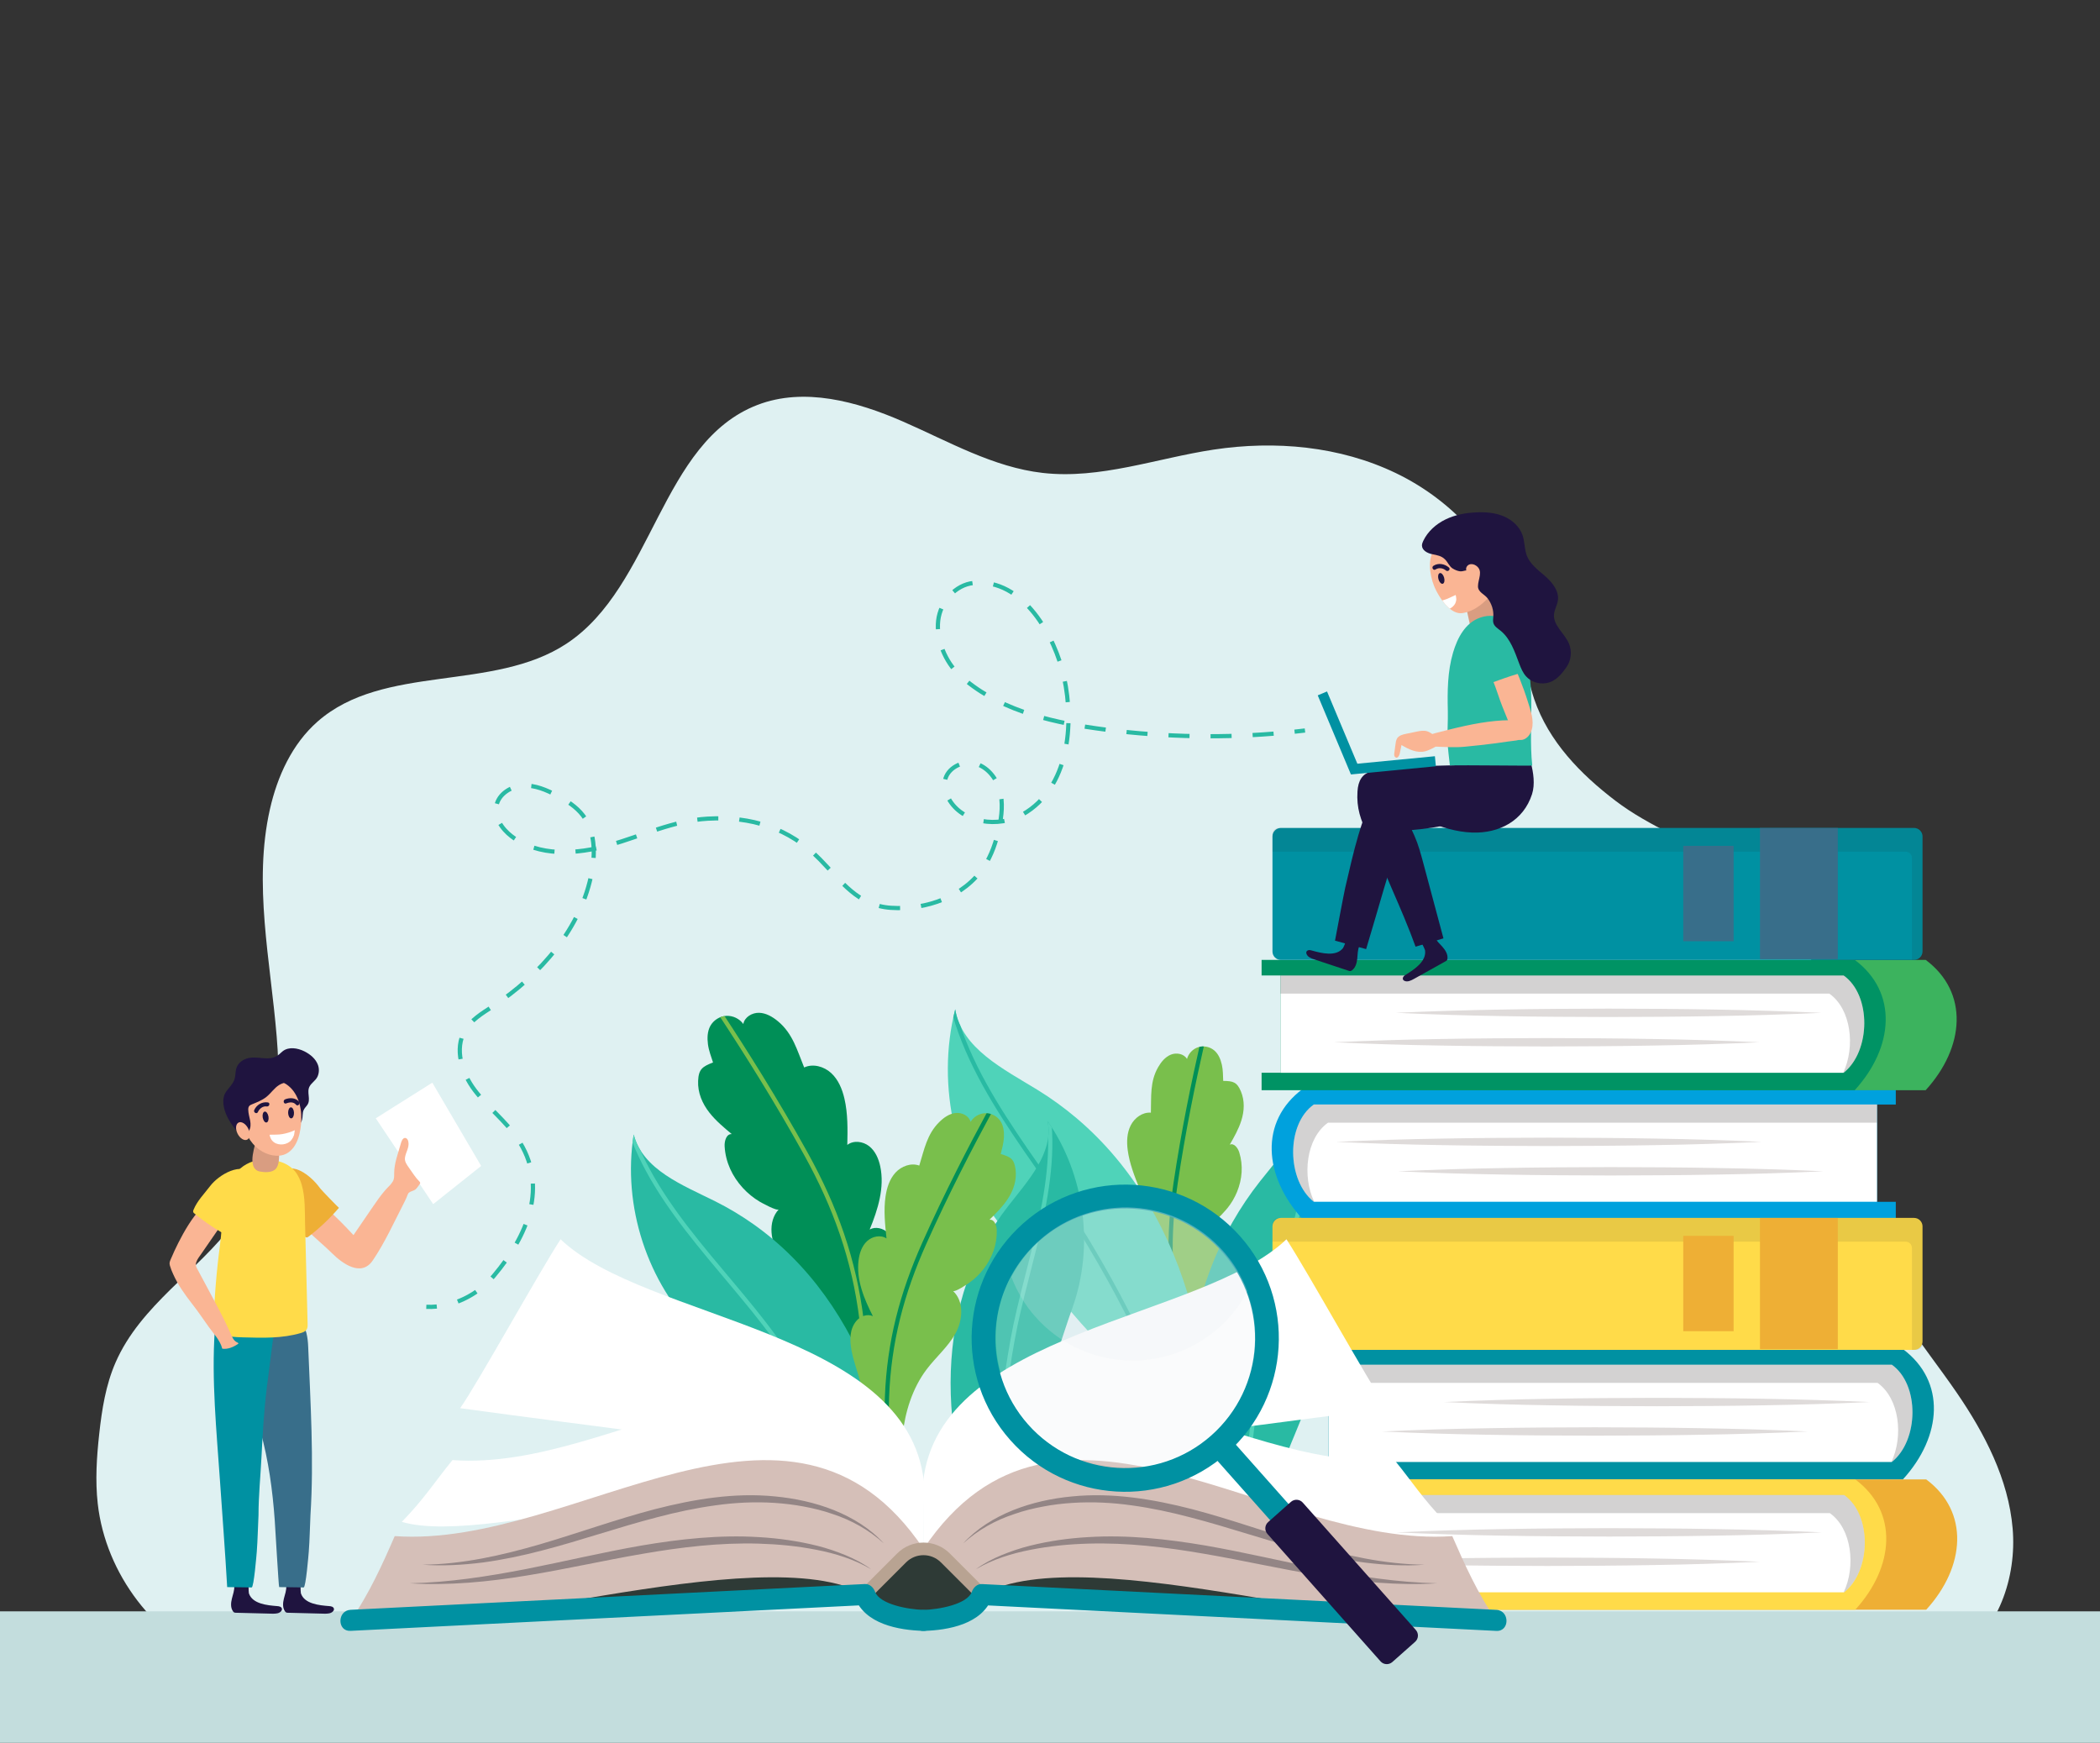 <?xml version="1.0" encoding="utf-8"?>
<!-- Generator: Adobe Illustrator 24.0.1, SVG Export Plug-In . SVG Version: 6.00 Build 0)  -->
<svg version="1.1" xmlns="http://www.w3.org/2000/svg" xmlns:xlink="http://www.w3.org/1999/xlink" x="0px" y="0px"
	 viewBox="0 0 500 414.96" style="enable-background:new 0 0 500 414.96;" xml:space="preserve">
<rect x="0" y="0" width="500" height="414.96" fill="#333333" stroke="none"/>
<style type="text/css">
	.st0{fill:#DFF1F2;}
	.st1{clip-path:url(#SVGID_2_);fill:none;stroke:#79BF4C;stroke-miterlimit:10;}
	.st2{clip-path:url(#SVGID_4_);fill:none;stroke:#4FD3B9;stroke-miterlimit:10;}
	.st3{clip-path:url(#SVGID_6_);fill:none;stroke:#008F57;stroke-miterlimit:10;}
	.st4{clip-path:url(#SVGID_8_);fill:none;stroke:#29BAA3;stroke-miterlimit:10;}
	.st5{clip-path:url(#SVGID_10_);fill:none;stroke:#4FD3B9;stroke-miterlimit:10;}
	.st6{clip-path:url(#SVGID_12_);fill:none;stroke:#4FD3B9;stroke-miterlimit:10;}
	.st7{clip-path:url(#SVGID_14_);fill:none;stroke:#008F57;stroke-miterlimit:10;}
	.st8{fill:#C3DDDD;}
	.st9{fill:none;stroke:#29BAA3;stroke-miterlimit:10;}
	.st10{fill:none;stroke:#29BAA3;stroke-miterlimit:10;stroke-dasharray:5.009,5.009;}
	.st11{fill:#FAB594;}
	.st12{fill:#EEAF35;}
	.st13{fill:#FFFFFF;}
	.st14{fill:#1F143F;}
	.st15{fill:#386E8A;}
	.st16{fill:#0091A2;}
	.st17{fill:#FFDB49;}
	.st18{fill:#D99D81;}
	.st19{opacity:0.2;fill:#231F20;}
	.st20{fill:#DFDBDA;}
	.st21{fill:#00A1DD;}
	.st22{fill:#3CB35E;}
	.st23{fill:#009364;}
	.st24{opacity:0.1;fill:#231F20;}
	.st25{fill:#2E3A36;}
	.st26{fill:#D5BFB8;}
	.st27{fill:#938585;}
	.st28{fill:none;stroke:#B8A392;stroke-width:3;stroke-miterlimit:10;}
	.st29{fill:#29BAA3;}
	.st30{opacity:0.2;fill:#EAEFF2;}
</style>
<g id="BACKGROUND">
	<path class="st0" d="M126.27,398.07c-15.46,2.27-31.13,3.18-46.75,2.69c-9.14-0.29-18.42-1.08-26.93-4.44
		c-15.72-6.21-27.44-21.53-29.32-38.32c-0.62-5.53-0.25-11.12,0.36-16.64c0.63-5.78,1.55-11.6,3.87-16.93
		c5.97-13.72,19.61-21.68,28.3-33.39c9.89-13.33,11.44-27.74,10.08-44.22c-1.49-18.08-5.61-36.43-1.62-54.12
		c1.77-7.86,5.29-15.57,11.34-20.89c15.76-13.86,41.81-7.01,59.32-18.58c20.63-13.63,22.35-47.95,45.43-56.82
		c11.11-4.27,23.65-0.84,34.56,3.92c10.91,4.76,21.54,10.92,33.36,12.27c13.66,1.56,27.1-3.49,40.69-5.55
		c14.64-2.21,30.06-0.83,43.4,5.6c13.34,6.42,24.38,18.19,28.36,32.45c1.96,7.03,2.22,14.48,4.58,21.39
		c3.45,10.07,11.01,17.82,19.31,24.15c8.34,6.37,17.79,9.47,26.21,15.36c16.71,11.69,27.84,31.1,29.48,51.43
		c0.68,8.4-0.13,16.89,0.91,25.25c1.38,11.08,5.97,21.58,12,30.97c3.97,6.18,8.56,11.93,12.71,17.99
		c6.65,9.7,12.28,20.55,13.28,32.27c1,11.72-3.45,24.45-13.33,30.83c-9.34,6.03-21.37,5.44-32.37,3.85
		c-14.14-2.05-28.06-5.41-42.24-7.19c-13.97-1.76-28.08-1.27-42.09-0.69c-31.1,1.3-62.22,2.15-93.35,2.15
		c-22.34,0.07-44.67-0.52-67-0.61c-9.5-0.04-18.98,0.35-28.47,0.63c-8.79,0.27-16.32,2.09-24.95,3.67
		C132.37,397.11,129.32,397.62,126.27,398.07z"/>
</g>
<g id="OBJECTS">
	<g>
		<g>
			<defs>
				<path id="SVGID_1_" d="M211.55,311.72c-2.12,14.9-2.89,30.1-6.16,44.8c-0.72,3.22-1.22,6.76-3.4,9.3
					c2.33-13.55,2.66-27.49-0.03-40.97c-1.23-6.16-3.66-12.22-7.86-16.89c-2.71-3.01-6.11-5.41-8.37-8.77
					c-2.26-3.36-3.05-8.27-0.31-11.25c-0.43,0.47-4.03-1.54-4.52-1.82c-1.49-0.88-2.84-1.98-4.01-3.25
					c-2.55-2.78-4.14-6.16-4.36-9.95c-0.07-1.27,0.43-2.98,1.7-2.9c-1.88-1.57-3.78-3.15-5.3-5.08c-1.72-2.18-2.83-4.77-2.71-7.58
					c0.11-2.79,1.03-3.42,3.55-4.39c-0.46-1.44-1.01-2.81-1.21-4.34c-0.19-1.47-0.15-3.04,0.56-4.35c0.75-1.37,2.24-2.32,3.8-2.41
					c1.56-0.09,3.15,0.67,4.06,1.94c0.3-1.65,2.09-2.71,3.76-2.67c1.67,0.05,3.21,0.96,4.5,2.03c3.51,2.91,4.55,6.89,6.23,10.99
					c2.1-0.98,4.71-0.25,6.42,1.32c1.71,1.57,2.63,3.81,3.16,6.07c0.84,3.61,0.77,7.35,0.69,11.05c1.47-1.15,3.72-0.86,5.19,0.29
					c1.47,1.15,2.26,2.98,2.65,4.8c1.08,5.05-0.55,10.27-2.51,15.05c1.39-0.78,3.24-0.3,4.38,0.81c4.12,4,1.06,11.81,0.35,16.59
					C211.7,310.68,211.62,311.2,211.55,311.72z"/>
			</defs>
			<use xlink:href="#SVGID_1_"  style="overflow:visible;fill:#008F57;"/>
			<clipPath id="SVGID_2_">
				<use xlink:href="#SVGID_1_"  style="overflow:visible;"/>
			</clipPath>
			<path class="st1" d="M201.98,365.82c7.94-40.85,3.9-65.83-10.11-91.12c-14.01-25.29-29.87-47.29-29.87-47.29"/>
		</g>
		<g>
			<defs>
				<path id="SVGID_3_" d="M170.32,286.04c3.1,1.55,6.08,3.34,8.92,5.33c26.95,18.97,37.42,55.14,35.19,86.84
					c-6.36-14.75-15.53-29.31-27.57-40.06c-7.3-6.52-13.54-13.7-20.48-20.57c-12.28-12.16-18.23-30.39-15.5-47.46
					C153.04,278.53,162.56,282.17,170.32,286.04z"/>
			</defs>
			<use xlink:href="#SVGID_3_"  style="overflow:visible;fill:#29BAA3;"/>
			<clipPath id="SVGID_4_">
				<use xlink:href="#SVGID_3_"  style="overflow:visible;"/>
			</clipPath>
			<path class="st2" d="M214.39,379.71c-5.03-22.46-16.55-42.74-29.93-61.23c-12.4-17.14-31.35-33.55-35.97-54.99"/>
		</g>
		<g>
			<defs>
				<path id="SVGID_5_" d="M275.21,317.68c6.25,11.44,11.49,23.52,18.6,34.45c1.56,2.39,3.04,5.11,5.58,6.51
					c-6.01-10.28-10.51-21.48-12.42-33.23c-0.87-5.37-0.74-11.02,1.24-16.08c1.28-3.26,3.31-6.24,4.12-9.65
					c0.81-3.41-0.04-7.63-3.17-9.21c0.49,0.25,2.8-2.47,3.11-2.85c0.94-1.16,1.7-2.47,2.27-3.86c1.23-3.03,1.49-6.26,0.52-9.39
					c-0.33-1.05-1.25-2.29-2.26-1.83c1.05-1.84,2.11-3.7,2.75-5.73c0.73-2.29,0.84-4.72-0.1-6.97c-0.94-2.23-1.88-2.46-4.21-2.48
					c-0.06-1.31-0.03-2.59-0.33-3.89c-0.29-1.25-0.8-2.51-1.78-3.35c-1.03-0.89-2.52-1.2-3.81-0.8c-1.3,0.4-2.35,1.5-2.7,2.81
					c-0.74-1.25-2.52-1.57-3.86-1.02c-1.34,0.55-2.31,1.75-3.03,3.01c-1.96,3.43-1.6,6.97-1.71,10.8c-2-0.16-3.89,1.23-4.8,3.02
					c-0.91,1.79-0.98,3.89-0.72,5.88c0.42,3.18,1.61,6.19,2.8,9.17c-1.54-0.48-3.28,0.43-4.12,1.81c-0.84,1.38-0.93,3.1-0.69,4.7
					c0.66,4.42,3.56,8.16,6.61,11.44c-1.36-0.21-2.72,0.74-3.31,1.99c-2.13,4.49,2.73,9.9,4.76,13.56
					C274.78,316.89,274.99,317.28,275.21,317.68z"/>
			</defs>
			<use xlink:href="#SVGID_5_"  style="overflow:visible;fill:#79BF4C;"/>
			<clipPath id="SVGID_6_">
				<use xlink:href="#SVGID_5_"  style="overflow:visible;"/>
			</clipPath>
			<path class="st3" d="M299.39,358.64c-18.84-30.71-23.15-52.18-19.48-76.94c3.67-24.76,9.85-47.41,9.85-47.41"/>
		</g>
		<g>
			<defs>
				<path id="SVGID_7_" d="M247.1,259.54c3.23,1.99,6.31,4.23,9.21,6.68c27.55,23.31,35.46,63.78,29.95,98.16
					c-5.5-16.71-14.1-33.48-26.19-46.38c-7.33-7.82-13.44-16.26-20.34-24.42c-12.22-14.46-16.94-34.93-12.3-53.27
					C228.98,249.68,239.02,254.57,247.1,259.54z"/>
			</defs>
			<use xlink:href="#SVGID_7_"  style="overflow:visible;fill:#4FD3B9;"/>
			<clipPath id="SVGID_8_">
				<use xlink:href="#SVGID_7_"  style="overflow:visible;"/>
			</clipPath>
			<path class="st4" d="M286.08,366.01c-3.3-24.99-13.9-48.23-26.7-69.7c-11.86-19.9-30.94-39.64-33.9-63.48"/>
		</g>
		<g>
			<defs>
				<path id="SVGID_9_" d="M300.01,281.26c-2.41,3.05-4.59,6.29-6.52,9.67c-18.33,32.11-11.72,73.85,5.66,104.99
					c-0.58-18.02,1.81-37.18,8.91-53.84c4.31-10.1,7.22-20.37,11-30.65c6.68-18.21,4.03-39.56-6.88-55.59
					C313.98,265.39,306.04,273.63,300.01,281.26z"/>
			</defs>
			<use xlink:href="#SVGID_9_"  style="overflow:visible;fill:#29BAA3;"/>
			<clipPath id="SVGID_10_">
				<use xlink:href="#SVGID_9_"  style="overflow:visible;"/>
			</clipPath>
			<path class="st5" d="M299.9,397.41c-5.6-25.21-3.56-51.3,1.21-76.47c4.42-23.32,15.85-49.02,10.32-73.01"/>
		</g>
		<g>
			<defs>
				<path id="SVGID_11_" d="M239.9,287.35c-1.91,2.46-3.62,5.07-5.14,7.78c-14.41,25.82-8.81,59.14,5.33,83.92
					c-0.6-14.4,1.16-29.75,6.71-43.12c3.37-8.11,5.62-16.34,8.56-24.6c5.2-14.61,2.92-31.67-5.93-44.4
					C250.95,274.56,244.66,281.21,239.9,287.35z"/>
			</defs>
			<use xlink:href="#SVGID_11_"  style="overflow:visible;fill:#29BAA3;"/>
			<clipPath id="SVGID_12_">
				<use xlink:href="#SVGID_11_"  style="overflow:visible;"/>
			</clipPath>
			<path class="st6" d="M240.7,380.25c-4.67-20.12-3.24-41,0.38-61.16c3.36-18.68,12.3-39.32,7.69-58.46"/>
		</g>
		<g>
			<defs>
				<path id="SVGID_13_" d="M205.24,330.75c3.05,13.22,4.91,26.81,8.97,39.77c0.89,2.84,1.61,5.98,3.77,8.09
					c-3.13-12-4.5-24.49-3.11-36.81c0.63-5.63,2.35-11.26,5.77-15.78c2.2-2.91,5.07-5.33,6.85-8.52c1.77-3.19,2.1-7.66-0.59-10.13
					c0.42,0.39,3.51-1.69,3.92-1.98c1.27-0.9,2.4-2,3.35-3.23c2.08-2.7,3.25-5.85,3.16-9.27c-0.03-1.15-0.61-2.65-1.75-2.47
					c1.57-1.55,3.16-3.12,4.37-4.97c1.38-2.09,2.17-4.5,1.85-7.01c-0.32-2.5-1.19-2.99-3.53-3.67c0.31-1.33,0.69-2.6,0.76-3.99
					c0.06-1.34-0.1-2.74-0.84-3.86c-0.78-1.18-2.19-1.91-3.6-1.87c-1.41,0.04-2.78,0.84-3.5,2.06c-0.39-1.46-2.09-2.28-3.59-2.11
					c-1.5,0.17-2.81,1.11-3.88,2.17c-2.93,2.89-3.56,6.54-4.75,10.35c-1.96-0.72-4.25,0.14-5.66,1.67
					c-1.41,1.54-2.07,3.63-2.37,5.69c-0.48,3.3-0.12,6.66,0.23,9.98c-1.41-0.92-3.41-0.49-4.64,0.66c-1.23,1.15-1.8,2.85-2.01,4.52
					c-0.58,4.62,1.28,9.18,3.41,13.33c-1.31-0.6-2.93-0.02-3.87,1.06c-3.4,3.91-0.05,10.69,0.96,14.93
					C205.03,329.82,205.14,330.29,205.24,330.75z"/>
			</defs>
			<use xlink:href="#SVGID_13_"  style="overflow:visible;fill:#79BF4C;"/>
			<clipPath id="SVGID_14_">
				<use xlink:href="#SVGID_13_"  style="overflow:visible;"/>
			</clipPath>
			<path class="st7" d="M217.98,378.61c-10.26-36.08-8.55-58.83,2.1-82.62c10.64-23.79,23.2-44.77,23.2-44.77"/>
		</g>
	</g>
	<rect y="383.65" class="st8" width="500" height="116.35"/>
	<g>
		<g>
			<path class="st9" d="M310.71,173.93c-0.83,0.1-1.66,0.19-2.48,0.28"/>
			<path class="st10" d="M303.24,174.68c-14.1,1.14-28.33,0.71-42.34-1.28c-11.69-1.66-23.8-4.7-32.48-12.71
				c-3.31-3.05-5.57-8.4-5.04-12.95c0.51-4.41,4.04-8.51,8.45-8.94c11.82-1.15,19.42,12.81,21.53,22.52
				c2.42,11.13,1.18,26.26-9.81,32.56c-5.83,3.34-14.47,2.13-17.69-3.76c-0.7-1.28-1.13-2.77-0.88-4.21
				c0.52-3.01,4.08-4.86,7.05-4.15c2.97,0.71,5.17,3.42,6,6.36c0.83,2.94,0.49,6.09-0.16,9.08c-0.7,3.23-1.78,6.43-3.59,9.19
				c-4.65,7.06-13.7,10.31-22.13,9.76c-7.89-0.51-11.81-6.3-16.93-11.54c-7.33-7.5-16.39-10.27-26.71-9.69
				c-8.09,0.45-15.62,4.08-23.41,6.3c-7.8,2.22-16.9,2.81-23.33-2.13c-2.27-1.74-4.16-4.51-3.57-7.31c0.59-2.79,3.53-4.59,6.37-4.73
				c2.84-0.14,5.58,1.04,8.09,2.38c2.29,1.22,4.56,2.65,6.14,4.72c2.81,3.68,2.96,8.76,2.14,13.31
				c-2.44,13.49-12.24,24.7-23.71,32.22c-2.43,1.59-5.05,3.15-6.53,5.66c-2.59,4.39-0.75,10.16,2.33,14.23
				c3.08,4.07,7.27,7.23,10.13,11.45c7.73,11.42,2.28,23.4-5.55,32.71c-2.85,3.4-6.82,5.9-11.11,6.93"/>
			<path class="st9" d="M104,311.08c-0.83,0.08-1.66,0.11-2.5,0.08"/>
		</g>
	</g>
	<g>
		<path class="st11" d="M83.92,293.82c0.08,0.09,0.16,0.17,0.24,0.26c1.55-2.27,3.1-4.53,4.65-6.8c1.78-2.59,3.64-5.27,6.37-6.84
			c0.53-0.3,1.18-0.56,1.72-0.28c1.94,0.99-0.19,5.22-0.79,6.39c-2.31,4.5-4.52,9.39-7.37,13.57c-2.75,4.04-7.3,0.66-9.73-1.77
			c-3.43-3.43-8.91-7.09-9.92-12.17c-0.27-1.34,0.48-3.07,1.84-3.06c0.55,0,1.05,0.29,1.51,0.58
			C76.66,286.38,80.52,290.15,83.92,293.82z"/>
		<path class="st12" d="M70.57,278.39c2.26,0.68,4.47,2.9,5.56,4.42c0.42,0.6,4.54,4.8,4.57,4.77c-2.16,2.51-4.57,4.8-7.19,6.82
			c-0.15,0.11-0.31,0.23-0.5,0.23c-0.16,0-0.3-0.09-0.43-0.18c-1.9-1.32-3.18-3.39-4.63-5.12c-2.17-2.59-4.19-8.69-0.31-10.75
			C68.56,278.09,69.57,278.09,70.57,278.39z"/>
		<polygon class="st13" points="89.47,266.26 102.93,257.78 114.56,277.61 103.14,286.7 		"/>
		<path class="st11" d="M97.4,283.94c-0.23,0.18-0.43,0.39-0.63,0.61c-0.58,0.65-1.93,2.53-2.99,1.54
			c-0.28-0.26-0.37-0.76-0.66-1.06c-0.36-0.38-0.83-0.68-1.3-0.89c-0.08-0.04-0.17-0.08-0.2-0.16c-0.03-0.09,0.03-0.19,0.09-0.26
			c0.59-0.79,1.25-1.53,1.78-2.37c0.42-0.67,0.35-1.27,0.36-2.01c0.01-2.31,0.88-4.57,1.5-6.78c0.14-0.51,0.47-1.8,1.23-1.6
			c0.19,0.05,0.35,0.19,0.45,0.35c0.11,0.17,0.16,0.36,0.2,0.55c0.28,1.39-0.7,2.57-0.82,3.9c-0.07,0.88,0.51,1.66,1,2.35
			c0.79,1.1,1.5,2.26,2.47,3.22c0.07,0.09,0.15,0.18,0.16,0.29c0.01,0.14-0.08,0.27-0.16,0.38c-0.31,0.41-0.61,0.94-1.03,1.25
			C98.43,283.55,97.84,283.6,97.4,283.94z"/>
		<path class="st14" d="M78.32,382.4c0.26,0.02,0.53,0.04,0.77,0.15c0.24,0.11,0.44,0.34,0.43,0.61c0,0.15-0.07,0.29-0.16,0.41
			c-0.47,0.62-1.38,0.66-2.16,0.64c-2.89-0.07-5.78-0.15-8.66-0.22c-0.13,0-0.26-0.01-0.38-0.06c-0.13-0.06-0.23-0.17-0.31-0.29
			c-0.6-0.85-0.51-2-0.26-3c0.25-1.01,0.64-2.01,0.57-3.04c-0.02-0.37-0.08-0.8,0.19-1.04c0.13-0.11,0.29-0.15,0.46-0.19
			c0.92-0.2,1.86-0.28,2.8-0.26c-0.1,0-0.06,2.96,0.03,3.25C72.47,381.9,76.06,382.22,78.32,382.4z"/>
		<path class="st14" d="M65.94,382.4c0.26,0.02,0.53,0.04,0.77,0.15c0.24,0.11,0.44,0.34,0.43,0.61c0,0.15-0.07,0.29-0.16,0.41
			c-0.47,0.62-1.38,0.66-2.16,0.64c-2.89-0.07-5.78-0.15-8.66-0.22c-0.13,0-0.26-0.01-0.38-0.06c-0.13-0.06-0.23-0.17-0.31-0.29
			c-0.6-0.85-0.51-2-0.26-3c0.25-1.01,0.64-2.01,0.57-3.04c-0.02-0.37-0.08-0.8,0.19-1.04c0.13-0.11,0.29-0.15,0.46-0.19
			c0.92-0.2,1.86-0.28,2.8-0.26c-0.1,0-0.06,2.96,0.03,3.25C60.09,381.9,63.68,382.22,65.94,382.4z"/>
		<path class="st15" d="M63.9,312.45c-1.75,0.14-3.48,0.57-5.1,1.26c-4.27,1.82-1.18,11.13-0.26,14.45
			c1.16,4.22,2.33,8.44,3.49,12.66c1.9,6.89,2.87,13.97,3.38,21.1c0.1,1.34,0.94,15.96,1.06,15.96c1.94,0.03,3.89,0.05,5.83,0.08
			c0.52,0.01,1.16-7.77,1.22-8.53c0.22-2.89,0.26-5.78,0.4-8.68c0.85-13.23,0-26.82-0.54-40.08c-0.09-2.2-0.43-4.48-1.82-6.26
			c-0.57-0.73-2.13-0.9-2.96-1.22c-1.25-0.48-2.27-0.82-3.65-0.79C64.6,312.4,64.25,312.42,63.9,312.45z"/>
		<path class="st16" d="M51.56,312.86c-0.25,1.27-0.33,2.57-0.42,3.86c-0.8,11.93,0.41,23.88,1.23,35.77
			c0.58,8.46,1.24,16.92,1.72,25.39c1.94,0.03,3.89,0.05,5.83,0.08c0.52,0.01,1.16-7.77,1.22-8.53c0.22-2.89,0.26-5.78,0.41-8.68
			c0-4.61,0.48-9.27,0.71-13.87c0.27-5.46,0.59-10.96,1.25-16.38c0.39-3.24,0.87-6.48,1.24-9.73c0.34-2.98,1.15-6.5-0.19-9.32
			c-0.71-1.5-2.03-2.7-3.58-3.28c-1.43-0.53-2.99-0.55-4.52-0.52c-0.82,0.02-1.65,0.05-2.42,0.33
			C52.14,308.7,51.9,311.12,51.56,312.86z"/>
		<path class="st17" d="M71.8,281.97c0.93,3.06,0.76,6.69,0.84,9.63c0.2,7.86,0.4,15.73,0.6,23.59c0.01,0.47,0.02,0.96-0.23,1.36
			c-0.3,0.48-0.87,0.69-1.42,0.85c-4.39,1.28-9.06,1.16-13.64,1.02c-2.03-0.06-4.11-0.13-6-0.89c-0.35-0.14-0.71-0.32-0.92-0.64
			c-0.23-0.35-0.22-0.8-0.21-1.22c0.2-6.49,0.72-12.98,1.58-19.42c0.67-5.07,0.41-10.58,2.71-15.28c2.21-4.54,7.47-5.93,12.01-4.23
			c1.35,0.5,2.6,1.35,3.42,2.54C71.1,280.1,71.51,281,71.8,281.97z"/>
		<path class="st18" d="M65.35,278.57c-0.95,0.66-2.46,0.56-3.5,0.36c-1.86-0.36-1.89-2.48-1.66-3.98c0.19-1.19,0.8-4.58,2.26-4.78
			c1.56-0.21,3.28,0.66,3.81,2.15c0.25,0.69,0.23,1.45,0.21,2.18c-0.03,1.14,0.03,3-0.88,3.87
			C65.52,278.44,65.43,278.51,65.35,278.57z"/>
		<path class="st11" d="M60.38,266.09c0.34,1.3,0.02,2.5-0.7,2.69c-0.73,0.19-1.59-0.71-1.93-2c-0.34-1.3-0.02-2.5,0.7-2.69
			C59.18,263.9,60.04,264.8,60.38,266.09z"/>
		<path class="st11" d="M42.46,295.91c-0.63,1.26-1.23,2.53-1.77,3.83c-0.26,0.62-0.43,0.92-0.24,1.59c0.2,0.7,0.48,1.38,0.78,2.04
			c1.15,2.58,2.81,4.9,4.54,7.11c1.35,1.73,2.59,3.55,3.86,5.35c1.18,1.68,2.79,3.26,3.29,5.29c1.34,0.19,2.67-0.39,3.78-1.16
			c0.02-0.01,0.04-0.03,0.05-0.05c0.06-0.1-0.07-0.2-0.18-0.24c-0.92-0.4-1.23-1.19-1.61-2.04c-0.49-1.11-1-2.2-1.53-3.29
			c-1.04-2.12-2.16-4.21-3.29-6.29c-0.98-1.81-1.95-3.62-2.91-5.44c-0.42-0.79-0.8-1.22-0.48-2.14c0.24-0.7,0.73-1.3,1.15-1.9
			c1.38-1.99,2.75-3.99,4.13-5.98c0.56-0.81,1.13-1.37,1.4-2.36c0.25-0.92,0.23-1.9-0.31-2.72
			C50.09,282.96,45.3,290.29,42.46,295.91z"/>
		<path class="st17" d="M61.27,282.51c-0.15,2.36-1.82,5.01-3.06,6.41c-0.49,0.55-3.66,5.51-3.62,5.52
			c-2.93-1.54-5.7-3.38-8.26-5.48c-0.14-0.12-0.3-0.25-0.34-0.43c-0.03-0.16,0.02-0.32,0.08-0.46c0.86-2.15,2.59-3.86,3.95-5.66
			c2.04-2.69,7.53-6.04,10.4-2.72C61.11,280.49,61.34,281.47,61.27,282.51z"/>
		<path class="st14" d="M56.02,256.03c-0.03,0.28-0.08,0.55-0.15,0.81c-0.35,1.2-1.29,2.05-2,3.04c-0.61,0.84-0.78,1.93-0.68,2.95
			c0.22,2.18,1.43,4.28,2.79,5.95c0.29,0.36,0.62,0.81,1.01,1.07c0.45,0.3,1.06,0.48,1.56,0.68c1.42,0.55,2.91,0.95,4.42,1.18
			c0.74,0.11,1.49,0.18,2.24,0.23c0.69,0.04,1.37-0.32,2-0.59c0.72-0.31,1.42-0.7,2.03-1.2c0.65-0.54,1.18-1.2,1.7-1.86
			c0.4-0.51,0.81-1.05,0.98-1.68c0.2-0.75,0.05-1.59,0.37-2.3c0.2-0.45,0.57-0.8,0.86-1.2c0.96-1.33-0.22-3.06,0.57-4.46
			c0.49-0.87,1.43-1.37,1.86-2.28c0.41-0.86,0.45-1.9,0.13-2.79c-0.53-1.48-1.84-2.56-3.24-3.26c-1.61-0.8-3.68-1.14-5.12-0.06
			c-0.3,0.23-0.57,0.51-0.86,0.76c-2.33,1.98-5.13,0.17-7.74,1.01c-1.08,0.35-2.07,1.13-2.44,2.21
			C56.11,254.81,56.09,255.43,56.02,256.03z"/>
		<path class="st11" d="M57.82,266.59c0.26,2.79,1.65,5.51,3.96,7.16c1.77,1.26,4.44,1.99,6.46,0.9c2.71-1.47,3.43-5.34,3.5-8.14
			c0.08-3.31-1.03-7.07-4.17-8.7c-2.2-1.15-5.73-1.42-7.44,0.65C58.35,260.61,57.55,263.69,57.82,266.59z"/>
		<path class="st14" d="M68.44,257.7c-0.69,0.05-1.37,0.26-1.96,0.62c-1.18,0.72-1.95,1.96-3.03,2.83
			c-1.02,0.82-2.26,1.29-3.47,1.79c-0.23,0.09-0.46,0.2-0.62,0.38c-0.21,0.24-0.26,0.57-0.25,0.89c0.02,1.78,1.13,3.41,0.13,5.13
			c-0.1,0.18-0.23,0.35-0.4,0.47c-1.05,0.71-1.87-1.24-2.19-1.95c-0.48-1.06-0.76-2.22-0.81-3.39c-0.11-2.34,0.49-5.38,2.43-6.85
			c1.88-1.43,4.21-2.32,6.58-2.21c0.8,0.04,1.63,0.19,2.38,0.45c0.45,0.16,0.76,0.35,1.1,0.67c0.2,0.19,0.41,0.32,0.56,0.57
			c0.03,0.05,0.26,0.63,0.24,0.63C68.9,257.69,68.67,257.68,68.44,257.7z"/>
		<path class="st13" d="M64.22,270.17c1.01-0.03,1.99,0.03,3.01-0.15c1.02-0.18,2.02-0.49,2.96-0.92c0,0-0.15,1.07-0.19,1.18
			c-0.15,0.42-0.37,0.83-0.65,1.18c-0.92,1.13-2.9,1.37-4.09,0.53c-0.32-0.22-0.58-0.52-0.76-0.86
			C64.45,271.08,64.1,270.18,64.22,270.17z"/>
		<g>
			<g>
				<path class="st14" d="M68.14,262.72c0.78-0.32,1.75-0.41,2.34,0.3c0.41,0.5,1.11-0.21,0.71-0.71c-0.8-0.97-2.22-1-3.31-0.56
					C67.29,262,67.55,262.96,68.14,262.72L68.14,262.72z"/>
			</g>
		</g>
		<path class="st11" d="M59.08,268.67c0.57,1.12,0.48,2.31-0.21,2.67c-0.69,0.35-1.72-0.27-2.29-1.39
			c-0.57-1.12-0.48-2.31,0.21-2.67C57.48,266.93,58.51,267.55,59.08,268.67z"/>
		<path class="st14" d="M63.92,265.85c0.12,0.72-0.09,1.35-0.47,1.41c-0.38,0.06-0.78-0.47-0.9-1.18c-0.12-0.72,0.09-1.35,0.47-1.41
			C63.4,264.6,63.8,265.13,63.92,265.85z"/>
		<path class="st14" d="M70,264.94c0.02,0.73-0.27,1.32-0.66,1.34c-0.38,0.01-0.71-0.57-0.74-1.29c-0.02-0.73,0.27-1.32,0.66-1.34
			C69.65,263.64,69.97,264.22,70,264.94z"/>
		<g>
			<g>
				<path class="st14" d="M63.78,262.48c-1.37-0.21-2.67,0.56-3.24,1.8c-0.27,0.58,0.6,1.09,0.86,0.5c0.36-0.79,1.17-1.49,2.11-1.34
					C64.14,263.54,64.41,262.57,63.78,262.48L63.78,262.48z"/>
			</g>
		</g>
	</g>
	<g>
		<path class="st16" d="M311.85,352.24c0,0,131.56,0,141.22,0c9.33-10.23,10.34-23.32,0-31.03c-9.93,0-141.22,0-141.22,0v3.71
			l4.47,0v23.16h-4.47V352.24z"/>
		<path class="st13" d="M316.33,348.09c0,0,125.03,0,134.1,0c6.46-5.13,6.65-18.46,0-23.16c-9.33,0-134.1,0-134.1,0V348.09z"/>
		<path class="st19" d="M447.03,329.25c-8.41,0-110.65,0-130.7,0v-4.32c0,0,124.78,0,134.1,0c6.65,4.7,6.46,18.03,0,23.16
			c-0.03,0-0.06,0-0.1,0C453.25,341.91,452.24,332.93,447.03,329.25z"/>
		<g>
			<path class="st20" d="M445.14,333.82c-8.44,0.39-16.89,0.65-25.33,0.78c-8.44,0.16-16.89,0.2-25.33,0.22
				c-8.44-0.02-16.89-0.06-25.33-0.22c-8.44-0.13-16.89-0.39-25.33-0.78c8.44-0.39,16.89-0.65,25.33-0.78
				c8.44-0.16,16.89-0.2,25.33-0.22c8.44,0.02,16.89,0.06,25.33,0.22C428.25,333.18,436.69,333.44,445.14,333.82z"/>
		</g>
		<g>
			<path class="st20" d="M430.39,340.83c-8.44,0.39-16.89,0.65-25.33,0.78c-8.44,0.16-16.89,0.2-25.33,0.22
				c-8.44-0.02-16.89-0.06-25.33-0.22c-8.44-0.13-16.89-0.39-25.33-0.78c8.44-0.39,16.89-0.65,25.33-0.78
				c8.44-0.16,16.89-0.2,25.33-0.22c8.44,0.02,16.89,0.06,25.33,0.22C413.5,340.18,421.95,340.44,430.39,340.83z"/>
		</g>
		<path class="st21" d="M451.38,290.3c0,0-131.56,0-141.22,0c-9.33-10.23-10.34-23.32,0-31.03c9.93,0,141.22,0,141.22,0v3.71
			l-4.47,0v23.16h4.47V290.3z"/>
		<path class="st13" d="M446.91,286.14c0,0-125.03,0-134.1,0c-6.46-5.13-6.65-18.46,0-23.16c9.33,0,134.1,0,134.1,0V286.14z"/>
		<path class="st19" d="M316.2,267.3c8.41,0,110.65,0,130.7,0v-4.32c0,0-124.78,0-134.1,0c-6.65,4.7-6.46,18.03,0,23.16
			c0.03,0,0.06,0,0.1,0C309.99,279.96,311,270.98,316.2,267.3z"/>
		<g>
			<path class="st20" d="M318.1,271.87c8.44-0.39,16.89-0.65,25.33-0.78c8.44-0.16,16.89-0.2,25.33-0.22
				c8.44,0.02,16.89,0.06,25.33,0.22c8.44,0.13,16.89,0.39,25.33,0.78c-8.44,0.39-16.89,0.65-25.33,0.78
				c-8.44,0.16-16.89,0.2-25.33,0.22c-8.44-0.02-16.89-0.06-25.33-0.22C334.98,272.52,326.54,272.26,318.1,271.87z"/>
		</g>
		<g>
			<path class="st20" d="M332.84,278.88c8.44-0.39,16.89-0.65,25.33-0.78c8.44-0.16,16.89-0.2,25.33-0.22
				c8.44,0.02,16.89,0.06,25.33,0.22c8.44,0.13,16.89,0.39,25.33,0.78c-8.44,0.39-16.89,0.65-25.33,0.78
				c-8.44,0.16-16.89,0.2-25.33,0.22c-8.44-0.02-16.89-0.06-25.33-0.22C349.73,279.53,341.29,279.27,332.84,278.88z"/>
		</g>
		<path class="st12" d="M317.4,383.27c0,0,131.56,0,141.22,0c9.33-10.23,10.34-23.32,0-31.03c-9.93,0-141.22,0-141.22,0v3.71l4.47,0
			v23.16h-4.47V383.27z"/>
		<path class="st17" d="M300.51,383.27c0,0,131.56,0,141.22,0c9.33-10.23,10.34-23.32,0-31.03c-9.93,0-141.22,0-141.22,0v3.71
			l4.47,0v23.16h-4.47V383.27z"/>
		<path class="st13" d="M304.98,379.12c0,0,125.03,0,134.1,0c6.46-5.13,6.65-18.46,0-23.16c-9.33,0-134.1,0-134.1,0V379.12z"/>
		<path class="st19" d="M435.68,360.27c-8.41,0-110.65,0-130.7,0v-4.32c0,0,124.78,0,134.1,0c6.65,4.7,6.46,18.03,0,23.16
			c-0.03,0-0.06,0-0.1,0C441.9,372.93,440.89,363.95,435.68,360.27z"/>
		<g>
			<path class="st20" d="M433.79,364.85c-8.44,0.39-16.89,0.65-25.33,0.78c-8.44,0.16-16.89,0.2-25.33,0.22
				c-8.44-0.02-16.89-0.06-25.33-0.22c-8.44-0.13-16.89-0.39-25.33-0.78c8.44-0.39,16.89-0.65,25.33-0.78
				c8.44-0.16,16.89-0.2,25.33-0.22c8.44,0.02,16.89,0.06,25.33,0.22C416.9,364.2,425.35,364.46,433.79,364.85z"/>
		</g>
		<g>
			<path class="st20" d="M419.05,371.85c-8.44,0.39-16.89,0.65-25.33,0.78c-8.44,0.16-16.89,0.2-25.33,0.22
				c-8.44-0.02-16.89-0.06-25.33-0.22c-8.44-0.13-16.89-0.39-25.33-0.78c8.44-0.39,16.89-0.65,25.33-0.78
				c8.44-0.16,16.89-0.2,25.33-0.22c8.44,0.02,16.89,0.06,25.33,0.22C402.16,371.21,410.6,371.47,419.05,371.85z"/>
		</g>
		<g>
			<path class="st22" d="M317.27,259.57c0,0,131.56,0,141.22,0c9.33-10.23,10.34-23.32,0-31.03c-9.93,0-141.22,0-141.22,0v3.71
				l4.47,0v23.16h-4.47V259.57z"/>
			<path class="st23" d="M300.38,259.57c0,0,131.56,0,141.22,0c9.33-10.23,10.34-23.32,0-31.03c-9.93,0-141.22,0-141.22,0v3.71
				l4.47,0v23.16h-4.47V259.57z"/>
			<path class="st13" d="M304.86,255.42c0,0,125.03,0,134.1,0c6.46-5.13,6.65-18.46,0-23.16c-9.33,0-134.1,0-134.1,0V255.42z"/>
			<path class="st19" d="M435.56,236.58c-8.41,0-110.65,0-130.7,0v-4.32c0,0,124.78,0,134.1,0c6.65,4.7,6.46,18.03,0,23.16
				c-0.03,0-0.06,0-0.1,0C441.78,249.24,440.77,240.26,435.56,236.58z"/>
			<g>
				<path class="st20" d="M433.67,241.15c-8.44,0.39-16.89,0.65-25.33,0.78c-8.44,0.16-16.89,0.2-25.33,0.22
					c-8.44-0.02-16.89-0.06-25.33-0.22c-8.44-0.13-16.89-0.39-25.33-0.78c8.44-0.39,16.89-0.65,25.33-0.78
					c8.44-0.16,16.89-0.2,25.33-0.22c8.44,0.02,16.89,0.06,25.33,0.22C416.78,240.51,425.22,240.77,433.67,241.15z"/>
			</g>
			<g>
				<path class="st20" d="M418.92,248.16c-8.44,0.39-16.89,0.65-25.33,0.78c-8.44,0.16-16.89,0.2-25.33,0.22
					c-8.44-0.02-16.89-0.06-25.33-0.22c-8.44-0.13-16.89-0.39-25.33-0.78c8.44-0.39,16.89-0.65,25.33-0.78
					c8.44-0.16,16.89-0.2,25.33-0.22c8.44,0.02,16.89,0.06,25.33,0.22C402.03,247.51,410.47,247.77,418.92,248.16z"/>
			</g>
		</g>
		<path class="st17" d="M304.97,321.4h150.77c1.1,0,2-0.9,2-2v-27.42c0-1.1-0.9-2-2-2H304.97c-1.1,0-2,0.9-2,2v27.42
			C302.97,320.5,303.86,321.4,304.97,321.4z"/>
		<path class="st24" d="M455.22,297.14c0-0.84-0.68-1.51-1.51-1.51H302.97v-4.13c0-0.84,0.68-1.51,1.51-1.51h151.75
			c0.84,0,1.51,0.68,1.51,1.51v28.39c0,0.84-0.68,1.51-1.51,1.51h-1.01V297.14z"/>
		
			<rect x="419.05" y="289.98" transform="matrix(-1 -1.224647e-16 1.224647e-16 -1 856.621 611.202)" class="st12" width="18.53" height="31.23"/>
		
			<rect x="400.77" y="294.25" transform="matrix(-1 -1.224647e-16 1.224647e-16 -1 813.533 611.202)" class="st12" width="11.99" height="22.71"/>
		<path class="st16" d="M304.97,228.55h150.77c1.1,0,2-0.9,2-2v-27.42c0-1.1-0.9-2-2-2H304.97c-1.1,0-2,0.9-2,2v27.42
			C302.97,227.65,303.86,228.55,304.97,228.55z"/>
		<path class="st24" d="M455.22,204.28c0-0.84-0.68-1.51-1.51-1.51H302.97v-4.13c0-0.84,0.68-1.51,1.51-1.51h151.75
			c0.84,0,1.51,0.68,1.51,1.51v28.39c0,0.84-0.68,1.51-1.51,1.51h-1.01V204.28z"/>
		
			<rect x="419.05" y="197.13" transform="matrix(-1 -1.224647e-16 1.224647e-16 -1 856.621 425.498)" class="st15" width="18.53" height="31.23"/>
		
			<rect x="400.77" y="201.39" transform="matrix(-1 -1.224647e-16 1.224647e-16 -1 813.533 425.498)" class="st15" width="11.99" height="22.71"/>
	</g>
	<g>
		<g>
			<path class="st13" d="M344.09,362.35c-21.85,6.43-85.58-18.43-111.42,0.79c-9.98,2.91-12.81-1.87-12.93-10.29
				c29.47-44.75,72.23-2.32,112.29-5.21C336.26,352.82,338.72,356.82,344.09,362.35z"/>
			<path class="st13" d="M330.21,335.28c-69.07,9.56-99.17,9.56-110.34,35.98c0-5.97,0-10.14-0.09-18.36
				c3.88-36.33,66.25-38.48,86.52-57.83C311.54,303.11,326.09,329.46,330.21,335.28z"/>
			<rect x="232.88" y="368.78" class="st25" width="111.22" height="13.38"/>
			<path class="st26" d="M356.28,385.8c-22.02,6.35-97.6-20.07-122.48-6.14c-10.75,3.07-19.28,5.65-13.93-10.87
				c31.75-47.3,82.75,0,125.91-3.05C348.59,372.2,351.93,379.65,356.28,385.8z"/>
			<g>
				<path class="st27" d="M229.33,367.48c3.22-3.54,7.43-6.13,11.89-7.92c4.48-1.79,9.25-2.82,14.05-3.27
					c9.65-0.96,19.33,0.66,28.58,3.04c9.28,2.43,18.25,5.69,27.36,8.36c9.1,2.64,18.42,4.76,27.98,4.86
					c-4.76,0.36-9.56,0.07-14.32-0.52c-4.75-0.64-9.45-1.64-14.08-2.84c-9.27-2.39-18.27-5.57-27.45-7.93
					c-4.58-1.21-9.2-2.2-13.88-2.84c-4.67-0.66-9.38-0.89-14.08-0.59c-2.35,0.15-4.69,0.42-7,0.87c-2.31,0.43-4.61,0.99-6.83,1.77
					C237.07,361.93,232.86,364.26,229.33,367.48z"/>
			</g>
			<g>
				<path class="st27" d="M232.33,373.64c1.88-1.38,3.98-2.48,6.14-3.37c2.17-0.89,4.4-1.65,6.68-2.22
					c4.56-1.15,9.23-1.8,13.93-2.07c9.4-0.58,18.81,0.45,28.03,2.02c9.23,1.61,18.3,3.78,27.41,5.58c9.12,1.77,18.32,3.19,27.66,3.4
					c-9.33,0.57-18.72-0.34-27.93-1.87c-9.23-1.49-18.33-3.59-27.48-5.15c-9.14-1.59-18.37-2.69-27.62-2.43
					c-4.62,0.13-9.24,0.57-13.78,1.47C240.84,369.88,236.36,371.27,232.33,373.64z"/>
			</g>
		</g>
		<g>
			<path class="st13" d="M95.67,362.35c21.85,6.43,85.58-18.43,111.42,0.79c9.98,2.91,12.81-1.87,12.93-10.29
				c-29.47-44.75-72.23-2.32-112.29-5.21C103.5,352.82,101.05,356.82,95.67,362.35z"/>
			<path class="st13" d="M109.56,335.28c69.07,9.56,99.17,9.56,110.34,35.98c0-5.97,0-10.14,0.09-18.36
				c-3.88-36.33-66.25-38.48-86.52-57.83C128.23,303.11,113.68,329.46,109.56,335.28z"/>
			
				<rect x="95.67" y="368.78" transform="matrix(-1 -1.224647e-16 1.224647e-16 -1 302.557 750.945)" class="st25" width="111.22" height="13.38"/>
			<path class="st26" d="M83.48,385.8c22.02,6.35,97.6-20.07,122.48-6.14c10.75,3.07,19.28,5.65,13.93-10.87
				c-31.75-47.3-82.75,0-125.91-3.05C91.18,372.2,87.83,379.65,83.48,385.8z"/>
			<g>
				<path class="st27" d="M210.44,367.48c-3.53-3.21-7.74-5.55-12.22-7.01c-2.22-0.78-4.52-1.34-6.83-1.77
					c-2.31-0.44-4.65-0.71-7-0.87c-4.7-0.3-9.41-0.07-14.08,0.59c-4.67,0.64-9.3,1.63-13.88,2.84c-9.17,2.36-18.17,5.54-27.45,7.93
					c-4.63,1.21-9.33,2.2-14.07,2.84c-4.75,0.59-9.55,0.87-14.32,0.52c9.56-0.1,18.88-2.22,27.98-4.86
					c9.11-2.67,18.08-5.93,27.36-8.36c9.25-2.38,18.93-4,28.58-3.04c4.8,0.46,9.57,1.48,14.05,3.27
					C203.01,361.35,207.22,363.93,210.44,367.48z"/>
			</g>
			<g>
				<path class="st27" d="M207.43,373.64c-4.03-2.37-8.51-3.76-13.04-4.64c-4.54-0.9-9.16-1.33-13.78-1.47
					c-9.24-0.26-18.48,0.84-27.62,2.43c-9.15,1.56-18.24,3.65-27.48,5.15c-9.21,1.53-18.61,2.44-27.93,1.87
					c9.34-0.21,18.54-1.63,27.66-3.4c9.12-1.8,18.19-3.97,27.41-5.58c9.22-1.57,18.62-2.6,28.03-2.02
					c4.69,0.27,9.37,0.93,13.93,2.07c2.28,0.57,4.51,1.33,6.68,2.22C203.46,371.17,205.55,372.26,207.43,373.64z"/>
			</g>
		</g>
		<path class="st25" d="M233.94,379.65l-8.71-8.71c-2.88-2.88-7.55-2.88-10.43,0l-8.71,8.71l13.93,7.57L233.94,379.65z"/>
		<path class="st28" d="M233.8,379.65l-8.71-8.71c-2.88-2.88-7.55-2.88-10.43,0l-8.71,8.71"/>
		<g>
			<path class="st16" d="M356.28,383.3c-35.76-1.79-71.53-3.59-107.29-5.38c-5.06-0.25-10.13-0.51-15.19-0.76
				c-1.16-0.06-2.04,0.83-2.41,1.84c-1.09,2.99-7.88,4.22-11.52,4.31c-3.21,0.08-3.22,5.08,0,5c5.88-0.15,14.01-1.6,16.34-7.98
				c-0.8,0.61-1.61,1.22-2.41,1.84c35.76,1.79,71.53,3.59,107.29,5.38c5.06,0.25,10.13,0.51,15.19,0.76
				C359.5,388.46,359.49,383.46,356.28,383.3L356.28,383.3z"/>
		</g>
		<g>
			<path class="st16" d="M83.46,388.3c35.76-1.79,71.53-3.59,107.29-5.38c5.06-0.25,10.13-0.51,15.19-0.76
				c-0.8-0.61-1.61-1.22-2.41-1.84c2.33,6.38,10.47,7.83,16.34,7.98c3.22,0.08,3.22-4.92,0-5c-3.64-0.09-10.43-1.32-11.52-4.31
				c-0.37-1-1.26-1.89-2.41-1.84c-35.76,1.79-71.53,3.59-107.29,5.38c-5.06,0.25-10.13,0.51-15.19,0.76
				C80.26,383.46,80.24,388.46,83.46,388.3L83.46,388.3z"/>
		</g>
	</g>
	<g>
		<path class="st14" d="M312.43,226.34c-0.25-0.07-0.51-0.15-0.78-0.12c-0.26,0.02-0.53,0.17-0.61,0.42
			c-0.05,0.14-0.03,0.3,0.02,0.44c0.24,0.75,1.08,1.09,1.82,1.33c2.74,0.91,5.48,1.82,8.23,2.73c0.12,0.04,0.25,0.08,0.38,0.07
			c0.14-0.01,0.28-0.08,0.39-0.17c0.85-0.6,1.16-1.7,1.27-2.74c0.11-1.03,0.08-2.1,0.5-3.06c0.15-0.34,0.35-0.72,0.17-1.04
			c-0.08-0.15-0.23-0.24-0.37-0.33c-0.8-0.5-1.65-0.9-2.54-1.19c0.1,0.04-0.95,2.8-1.13,3.04
			C318.1,227.86,314.62,226.94,312.43,226.34z"/>
		<path class="st18" d="M350,148.79c0.02,0.08,0.04,0.15,0.09,0.21c0.06,0.07,0.16,0.09,0.26,0.11c2.01,0.33,4.06-0.03,6.04-0.45
			c-0.54-2.32-1.14-4.63-1.8-6.92c-0.02-0.07-0.04-0.15-0.1-0.19c-0.07-0.05-0.17-0.04-0.25-0.02c-1.02,0.18-2.05,0.38-3.06,0.59
			c-0.86,0.17-1.73,0.27-2.59,0.47c0.33,1.06,0.53,2.09,0.75,3.18C349.54,146.77,349.77,147.78,350,148.79z"/>
		<path class="st14" d="M323.43,198.81c0.89-3.01,1.93-5.97,3.26-8.87c0.25-0.55,0.53-1.11,1.01-1.47c0.39-0.29,0.87-0.41,1.34-0.53
			c3.77-0.94,7.54-1.88,11.31-2.82c3.72-0.93,7.47-1.86,11.29-2.14c2.39-0.17,9.37-0.92,10.25,1.98c0.3,0.98-0.04,2.05-0.53,2.96
			c-1.8,3.28-5.45,5.05-8.97,6.29c-5.92,2.09-12.15,3.28-18.42,3.53c-3.33,9.26-5.83,18.8-8.7,28.24l-7.41-2.01
			c0,0,2.14-11.37,2.42-12.56C321.28,207.15,322.21,202.94,323.43,198.81z"/>
		<path class="st14" d="M334.78,232.03c-0.22,0.14-0.45,0.28-0.61,0.49c-0.16,0.21-0.23,0.51-0.1,0.74c0.07,0.13,0.2,0.22,0.33,0.28
			c0.71,0.33,1.53-0.06,2.21-0.44c2.52-1.41,5.04-2.82,7.57-4.22c0.11-0.06,0.23-0.13,0.31-0.23c0.09-0.11,0.12-0.26,0.14-0.4
			c0.13-1.03-0.48-2-1.16-2.78c-0.69-0.78-1.5-1.48-1.92-2.43c-0.15-0.33-0.3-0.74-0.65-0.83c-0.16-0.04-0.33,0-0.49,0.05
			c-0.9,0.25-1.78,0.61-2.6,1.07c0.09-0.05,1.43,2.59,1.48,2.89C339.72,228.88,336.7,230.83,334.78,232.03z"/>
		<path class="st11" d="M344.84,144.62c1,0.92,2.14,1.52,3.31,1.36c1.52-0.21,2.91-0.87,4.13-1.77c2.41-1.77,4.54-4.6,4.95-7.63
			c0.61-4.46-3.24-8.1-7.4-8.76c-0.49-0.08-0.98-0.12-1.48-0.12c-2.59,0-5.2,0.73-6.75,2.9c-1.75,2.45-1.21,6.21-0.17,8.87
			C341.99,140.88,343.25,143.16,344.84,144.62z"/>
		<path class="st14" d="M336.79,199.03c0.92,2.1,1.52,4.33,2.11,6.54c1.6,5.95,4.78,17.85,4.78,17.85l-6.64,1.98
			c-1.66-4.6-3.6-9.09-5.55-13.57c-0.68-1.57-1.35-3.14-2.02-4.72c-1.2-2.81-2.42-5.62-3.78-8.36c-1.72-3.45-2.74-6.38-2.48-10.32
			c0.16-2.48,1.08-4.32,3.59-4.81c2.69-0.53,5.43-0.87,8.17-1.05c1.81-0.12,3.62-0.17,5.43-0.21c4.28-0.11,8.57-0.22,12.85-0.33
			c2.19-0.06,4.38-0.11,6.57-0.17c1.41-0.04,3.29-0.54,4.66-0.27c0.62,2.32,1.04,5.16,0.29,7.5c-2.04,6.33-7.8,9.36-14.22,9.14
			c-3.8-0.13-7.5-1.3-11-2.78c-1.33-0.56-2.68-1.18-4.12-1.28C335.15,195.75,336.17,197.63,336.79,199.03z"/>
		<path class="st29" d="M345.21,182.25c3.37-0.11,19.62,0.12,19.61,0.02c-0.55-5.13-0.15-10.46-0.23-15.64
			c-0.07-4.29-0.51-8.64-2.01-12.69c-1.32-3.56-3.54-7.38-7.85-7.31c-0.77,0.01-1.54,0.16-2.27,0.41c-3.64,1.24-5.48,4.91-6.5,8.36
			c-1.32,4.47-1.35,9.2-1.24,13.82c0.06,2.45-0.14,4.89-0.06,7.34C344.73,178.45,345.01,180.36,345.21,182.25z"/>
		<path class="st14" d="M351.9,139.63c0.03,1.39,1.52,1.82,2.31,2.85c0.93,1.23,1.45,2.79,1.34,4.34c-0.03,0.51-0.13,1.04,0.02,1.53
			c0.24,0.8,1.02,1.27,1.67,1.79c2.4,1.92,3.41,5.04,4.5,7.92c0.41,1.07,0.86,2.15,1.62,2.99c1.16,1.28,3.01,1.88,4.72,1.61
			c2.29-0.36,3.66-2.06,4.9-3.84c1.12-1.6,1.34-3.78,0.58-5.58c-1.04-2.45-3.79-4.33-3.56-6.98c0.1-1.13,0.75-2.14,0.92-3.26
			c0.34-2.21-1.25-4.24-2.92-5.73c-1.68-1.48-3.63-2.85-4.45-4.93c-0.61-1.56-0.5-3.32-1.04-4.9c-0.7-2.09-2.5-3.68-4.53-4.53
			c-2.03-0.85-4.29-1.02-6.48-0.92c-2.51,0.11-5.03,0.57-7.3,1.67c-2.26,1.09-4.25,2.85-5.33,5.12c-0.17,0.35-0.31,0.72-0.31,1.11
			c0.02,1.14,1.28,1.82,2.4,2.05c1.23,0.26,2.25,0.38,3.14,1.3c0.65,0.66,0.98,1.64,1.81,2.14c0.51,0.31,1.09,0.56,1.68,0.64
			c0.59,0.08,0.98-0.16,1.53-0.21c-0.19-0.55,0.15-1.17,0.68-1.39c0.53-0.22,1.16-0.08,1.64,0.25
			C353.27,135.93,351.87,137.9,351.9,139.63z"/>
		<path class="st11" d="M356.68,165.38c0.32,0.94,0.64,1.88,1.02,2.83c0.82,2.02,1.63,4.04,2.45,6.06c0.3,0.75,0.69,1.58,1.45,1.84
			c0.45,0.15,0.96,0.07,1.39-0.14c0.88-0.43,1.47-1.32,1.72-2.27c0.59-2.19-0.25-4.45-0.9-6.53c-1.18-3.79-2.67-7.44-4.35-11.02
			c-0.44-0.94-0.84-1.9-1.41-2.77c-0.57-0.87-1.33-1.65-2.29-2.04c-0.96-0.39-2.15-0.33-2.95,0.32c-0.94,0.76-0.79,1.94-0.43,2.96
			c0.83,2.4,1.81,4.75,2.89,7.04C355.83,162.89,356.26,164.13,356.68,165.38z"/>
		<path class="st11" d="M356.1,171.65c-4.87,0.46-9.67,1.69-14.42,2.92c-0.38,0.1-0.78,0.21-1.09,0.46
			c-0.77,0.63-0.68,2.23,0.32,2.61c0.25,0.1,0.52,0.11,0.79,0.12c2.32,0.09,4.77,0.25,7.07,0.03c2.46-0.24,4.91-0.5,7.36-0.82
			c0.99-0.13,1.97-0.27,2.96-0.42c1.25-0.19,2.61-0.19,3.73-0.85c0.11-0.07,0.23-0.14,0.3-0.25c0.07-0.1,0.1-0.22,0.12-0.33
			c0.12-0.53,0.18-1.1,0-1.62c-0.56-1.7-2.33-2.04-3.89-2.02C358.27,171.48,357.18,171.55,356.1,171.65z"/>
		
			<rect x="321.35" y="180.95" transform="matrix(-0.995 0.096 -0.096 -0.995 678.986 331.639)" class="st16" width="20.33" height="2.4"/>
		
			<rect x="308.42" y="173.27" transform="matrix(0.387 0.922 -0.922 0.387 356.355 -186.787)" class="st16" width="20.32" height="2.4"/>
		<path class="st11" d="M333.62,175.04c0.34-0.14,0.71-0.23,1.05-0.3c0.85-0.18,1.71-0.36,2.56-0.53c0.85-0.18,1.76-0.35,2.59-0.09
			c0.41,0.13,0.78,0.37,1.14,0.6c0.61,0.39,1.22,0.78,1.83,1.17c0.09,0.6-0.22,1.2-0.66,1.61c-0.44,0.41-1,0.66-1.56,0.91
			c-0.39,0.18-0.78,0.35-1.2,0.46c-1.94,0.52-3.95-0.44-5.68-1.48c-0.14,0.67-0.28,1.34-0.41,2c-0.09,0.44-0.56,1.45-1.15,0.82
			c-0.22-0.23-0.19-0.6-0.15-0.92c0.09-0.69,0.19-1.39,0.28-2.08c0.06-0.44,0.12-0.88,0.31-1.27
			C332.78,175.5,333.17,175.23,333.62,175.04z"/>
		<path class="st29" d="M351.41,157.47c0.6,1.89,1.02,3.99,2.03,5.72c0.78-0.29,8.88-3.32,9.07-2.91c-0.83-1.75-1.66-3.51-2.49-5.26
			c-0.65-1.38-1.33-2.8-2.45-3.84c-1.12-1.04-2.79-1.64-4.21-1.07c-0.94,0.38-1.64,1.22-1.99,2.16
			C350.79,153.88,350.9,155.85,351.41,157.47z"/>
		<path class="st13" d="M346.55,141.67c-0.93,0.41-1.78,0.9-2.77,1.19c-0.13,0.04-0.27,0.05-0.4,0.09c0.44,0.61,0.93,1.18,1.46,1.67
			c0.12,0.11,0.23,0.21,0.35,0.3c0.52-0.27,0.97-0.66,1.24-1.15c0.19-0.34,0.29-0.72,0.31-1.11
			C346.74,142.58,346.65,141.62,346.55,141.67z"/>
		<path class="st14" d="M342.49,137.9c0.19,0.7,0.65,1.19,1.02,1.09c0.37-0.1,0.52-0.75,0.33-1.45c-0.19-0.7-0.65-1.19-1.02-1.09
			C342.44,136.55,342.3,137.2,342.49,137.9z"/>
		<g>
			<g>
				<path class="st14" d="M341.79,135.59c0.78-0.51,1.8-0.35,2.48,0.24c0.49,0.42,1.2-0.29,0.71-0.71c-1.01-0.87-2.52-1.17-3.69-0.4
					C340.75,135.08,341.25,135.94,341.79,135.59L341.79,135.59z"/>
			</g>
		</g>
	</g>
	<g>
		<path class="st16" d="M295.26,294.34c-13.41-15.1-36.52-16.48-51.63-3.07c-15.1,13.41-16.48,36.52-3.07,51.63
			c13.41,15.1,36.52,16.48,51.63,3.07C307.3,332.56,308.67,309.44,295.26,294.34z M288.43,341.75
			c-12.77,11.34-32.31,10.17-43.64-2.59c-11.34-12.77-10.17-32.31,2.59-43.64c12.77-11.34,32.31-10.17,43.64,2.59
			C302.36,310.87,301.2,330.41,288.43,341.75z"/>
		
			<rect x="301.73" y="337.72" transform="matrix(-0.748 0.664 -0.664 -0.748 771.46 426.952)" class="st16" width="5.83" height="44.55"/>
		
			<ellipse transform="matrix(0.725 -0.689 0.689 0.725 -145.766 271.982)" class="st30" cx="267.9" cy="318.63" rx="30.91" ry="30.91"/>
		<path class="st30" d="M291.27,297.87c2.56,2.88,4.44,6.11,5.74,9.51c-1.69,3.22-3.94,6.21-6.82,8.76
			c-12.77,11.34-32.31,10.17-43.64-2.59c-2.56-2.88-4.44-6.11-5.74-9.51c1.69-3.22,3.94-6.21,6.82-8.76
			C260.4,283.94,279.94,285.1,291.27,297.87z"/>
		<path class="st14" d="M331.51,395.72l5.42-4.81c0.83-0.73,0.9-2,0.17-2.82l-26.92-30.33c-0.73-0.83-2-0.9-2.82-0.17l-5.42,4.81
			c-0.83,0.73-0.9,2-0.17,2.82l26.92,30.33C329.42,396.38,330.68,396.45,331.51,395.72z"/>
	</g>
</g>
</svg>
